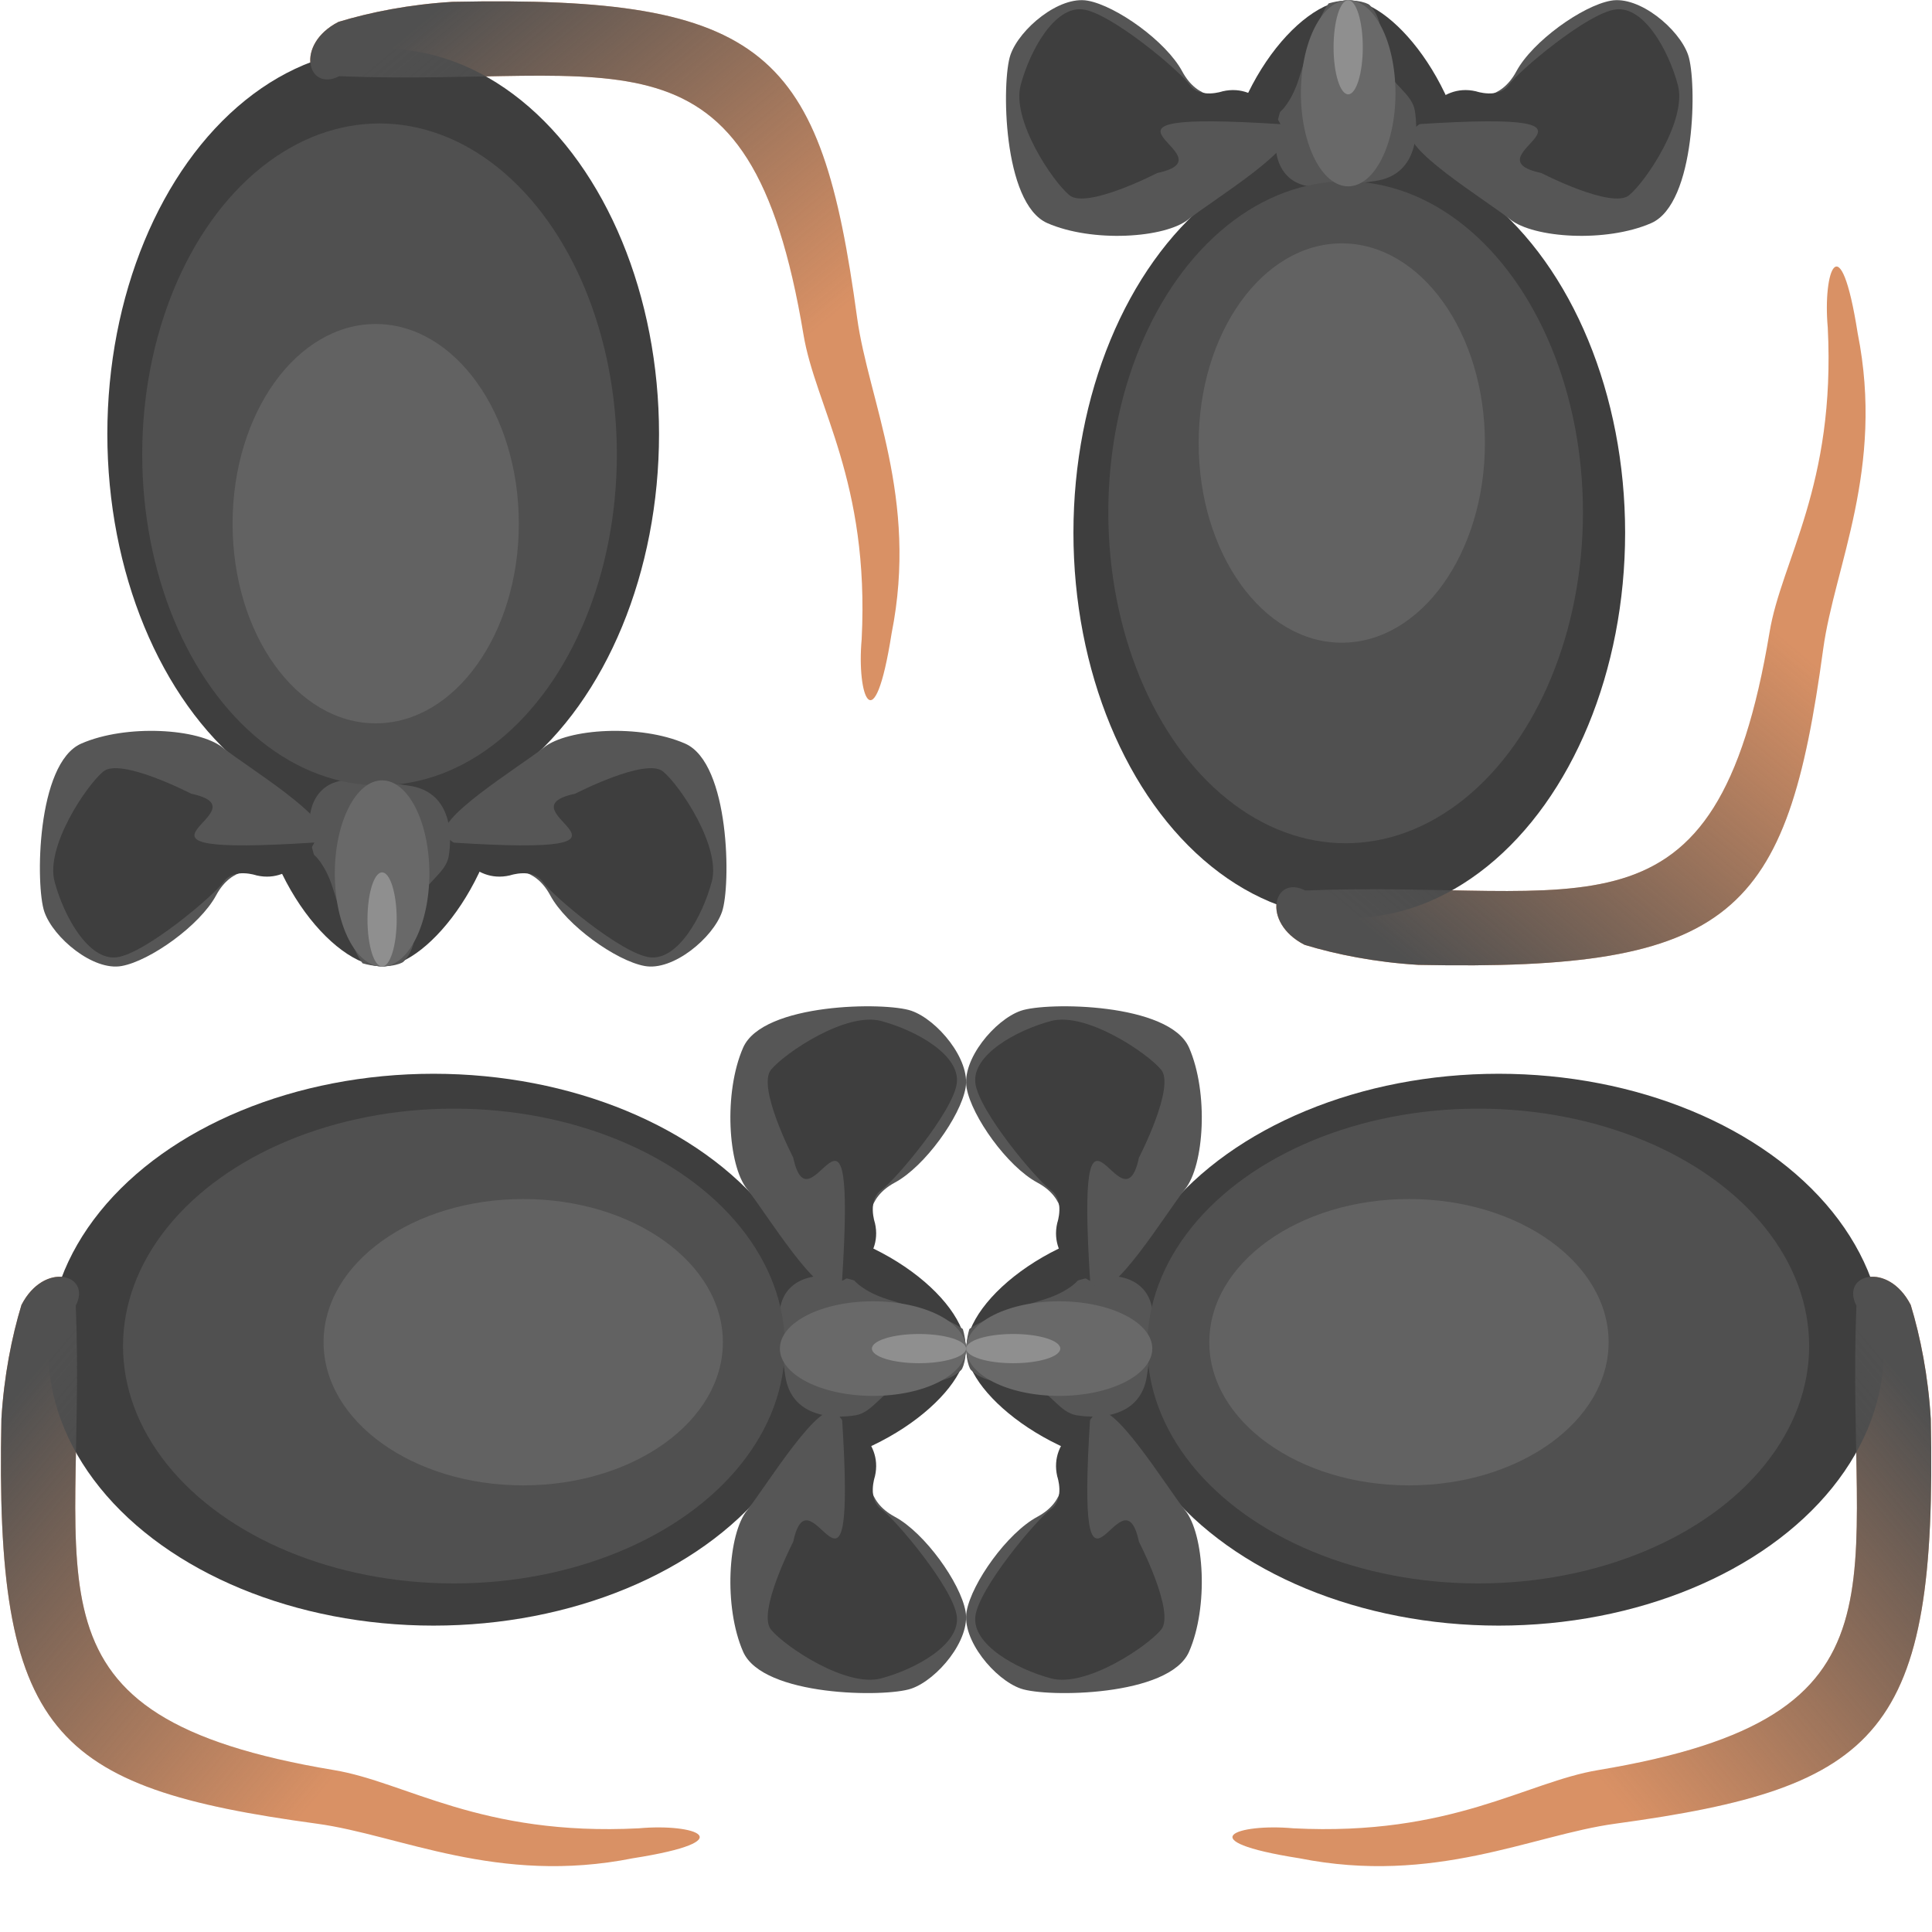 <?xml version="1.0" encoding="UTF-8" standalone="no"?>
<!-- Created with Inkscape (http://www.inkscape.org/) -->

<svg
   width="40"
   height="40"
   viewBox="0 0 10.583 10.583"
   version="1.1"
   id="svg5"
   inkscape:version="1.2.2 (1:1.2.2+202212051552+b0a8486541)"
   sodipodi:docname="mouse-sprites.svg"
   xmlns:inkscape="http://www.inkscape.org/namespaces/inkscape"
   xmlns:sodipodi="http://sodipodi.sourceforge.net/DTD/sodipodi-0.dtd"
   xmlns:xlink="http://www.w3.org/1999/xlink"
   xmlns="http://www.w3.org/2000/svg"
   xmlns:svg="http://www.w3.org/2000/svg">
  <sodipodi:namedview
     id="namedview7"
     pagecolor="#ffffff"
     bordercolor="#666666"
     borderopacity="1.0"
     inkscape:showpageshadow="2"
     inkscape:pageopacity="0.0"
     inkscape:pagecheckerboard="0"
     inkscape:deskcolor="#d1d1d1"
     inkscape:document-units="px"
     showgrid="false"
     showguides="true"
     inkscape:zoom="11.313709"
     inkscape:cx="19.622213"
     inkscape:cy="21.787728"
     inkscape:window-width="1366"
     inkscape:window-height="740"
     inkscape:window-x="0"
     inkscape:window-y="28"
     inkscape:window-maximized="1"
     inkscape:current-layer="g5965">
    <inkscape:grid
       type="xygrid"
       id="grid182" />
    <sodipodi:guide
       position="35.719,-12.926"
       orientation="0,-1"
       id="guide958"
       inkscape:locked="false" />
    <sodipodi:guide
       position="5.292,9.79"
       orientation="1,0"
       id="guide960"
       inkscape:locked="false" />
    <sodipodi:guide
       position="6.615,5.292"
       orientation="0,-1"
       id="guide4159"
       inkscape:locked="false" />
  </sodipodi:namedview>
  <defs
     id="defs2">
    <linearGradient
       inkscape:collect="always"
       id="linearGradient8547">
      <stop
         style="stop-color:#505050;stop-opacity:1;"
         offset="0"
         id="stop8543" />
      <stop
         style="stop-color:#505050;stop-opacity:0;"
         offset="1"
         id="stop8545" />
    </linearGradient>
    <linearGradient
       inkscape:collect="always"
       xlink:href="#linearGradient8547"
       id="linearGradient8549"
       x1="7.711"
       y1="5.104"
       x2="9.427"
       y2="3.05"
       gradientUnits="userSpaceOnUse" />
    <linearGradient
       inkscape:collect="always"
       xlink:href="#linearGradient8547"
       id="linearGradient8585"
       gradientUnits="userSpaceOnUse"
       x1="7.711"
       y1="5.104"
       x2="9.427"
       y2="3.05" />
    <linearGradient
       inkscape:collect="always"
       xlink:href="#linearGradient8547"
       id="linearGradient8655"
       gradientUnits="userSpaceOnUse"
       x1="7.711"
       y1="5.104"
       x2="9.427"
       y2="3.05" />
    <linearGradient
       inkscape:collect="always"
       xlink:href="#linearGradient8547"
       id="linearGradient8657"
       gradientUnits="userSpaceOnUse"
       x1="7.711"
       y1="5.104"
       x2="9.427"
       y2="3.05" />
  </defs>
  <g
     inkscape:label="Camada 1"
     inkscape:groupmode="layer"
     id="layer1">
    <g
       id="g9437"
       transform="rotate(-90,5.292,-4.6139527e-8)"
       inkscape:export-filename="sprites/mouse-2.png"
       inkscape:export-xdpi="96"
       inkscape:export-ydpi="96">
      <g
         id="g9435"
         transform="matrix(0,1,-0.999,0,5.294,-5.354)">
        <g
           id="g453"
           transform="translate(0.158,-0.043)">
          <g
             id="g9433"
             style="fill:#cfad93;fill-opacity:1"
             transform="translate(-0.173,0.053)">
            <g
               id="g5035"
               transform="translate(-0.357)">
              <g
                 id="g5165"
                 transform="matrix(1,0,0,1,-5.292,0.002)"
                 inkscape:export-filename="sprites/mouse-1.png"
                 inkscape:export-xdpi="96"
                 inkscape:export-ydpi="96">
                <g
                   id="g5163">
                  <g
                     id="g5971"
                     inkscape:export-filename="sprites/mouse-1.png"
                     inkscape:export-xdpi="96"
                     inkscape:export-ydpi="96">
                    <g
                       id="g5969"
                       transform="matrix(1,0,0,0.999,0.247,-5.5730446e-6)">
                      <g
                         id="g6254">
                        <g
                           id="g5965"
                           transform="matrix(1,0,0,0.975,-0.529,-2.3746605e-4)">
                          <g
                             id="g7185"
                             transform="translate(5.292)"
                             inkscape:export-filename="sprites/mouse-2.png"
                             inkscape:export-xdpi="96"
                             inkscape:export-ydpi="96">
                            <rect
                               style="fill:#000000;fill-opacity:0;stroke:none;stroke-width:0.748;stroke-linecap:round;stroke-linejoin:round;stroke-dasharray:none;stroke-opacity:1;paint-order:markers stroke fill"
                               id="rect7155"
                               width="5.298"
                               height="5.292"
                               x="-5.29"
                               y="5.369"
                               ry="2.646"
                               transform="matrix(0,-1.027,1,0,0.639,2.4880174e-4)" />
                            <path
                               style="fill:#d99165;fill-opacity:1;stroke:none;stroke-width:0.265px;stroke-linecap:butt;stroke-linejoin:miter;stroke-opacity:1"
                               d="M 10.363,1.819 C 10.267,1.207 10.171,1.479 10.199,1.787 c 0.044,0.869 -0.254,1.277 -0.319,1.673 -0.295,1.776 -1.013,1.354 -2.543,1.416 -0.173,-0.089 -0.245,0.174 -0.004,0.298 0.174,0.053 0.389,0.096 0.624,0.11 1.726,0.036 2.019,-0.274 2.217,-1.733 0.062,-0.454 0.337,-0.988 0.189,-1.732 z"
                               id="path7157"
                               sodipodi:nodetypes="ccscccsc"
                               transform="matrix(1,0,0,1.026,0.529,2.4366573e-4)" />
                            <ellipse
                               style="opacity:1;fill:#3e3e3e;fill-opacity:1;stroke:none;stroke-width:0.935;stroke-linecap:round;stroke-linejoin:round;paint-order:markers stroke fill"
                               id="ellipse7159"
                               cx="8.107"
                               cy="2.989"
                               rx="1.511"
                               ry="2.169" />
                            <path
                               id="path7161"
                               style="opacity:1;fill:#3e3e3e;fill-opacity:1;stroke-width:0.491;stroke-linecap:round;stroke-linejoin:round;paint-order:markers stroke fill"
                               d="m 8.778,1.176 c 0,0.654 -0.249,1.184 -0.671,1.184 -0.422,0 -0.704,-0.53 -0.704,-1.184 0,-0.654 0.429,-1.189 0.704,-1.184 C 8.353,-0.003 8.778,0.522 8.778,1.176 Z"
                               sodipodi:nodetypes="sssss" />
                            <g
                               id="g7167">
                              <path
                                 style="fill:#565656;fill-opacity:1;stroke:none;stroke-width:0.339px;stroke-linecap:butt;stroke-linejoin:miter;stroke-opacity:1"
                                 d="m 8.793,0.529 c 0,0 0.14,0.033 0.229,-0.137 C 9.111,0.222 9.384,0.023 9.539,-0.006 9.695,-0.036 9.914,0.153 9.963,0.299 10.012,0.444 10.007,1.135 9.761,1.246 9.514,1.357 9.116,1.331 8.987,1.224 8.858,1.118 8.364,0.809 8.453,0.721 8.543,0.633 8.793,0.529 8.793,0.529 Z"
                                 id="path7163"
                                 sodipodi:nodetypes="cssssssc" />
                              <path
                                 style="fill:#3e3e3e;fill-opacity:1;stroke:none;stroke-width:0.467px;stroke-linecap:butt;stroke-linejoin:miter;stroke-opacity:1"
                                 d="m 8.484,0.689 c 1.26,-0.083 0.237,0.179 0.675,0.275 0,0 0.386,0.205 0.481,0.125 C 9.734,1.009 9.958,0.665 9.907,0.469 9.856,0.273 9.721,0.023 9.566,0.043 9.411,0.064 9.036,0.388 8.981,0.468 8.925,0.548 8.801,0.504 8.801,0.504 8.592,0.454 8.484,0.689 8.484,0.689 Z"
                                 id="path7165"
                                 sodipodi:nodetypes="ccsssscc" />
                            </g>
                            <path
                               style="fill:#565656;fill-opacity:1;stroke:none;stroke-width:0.287px;stroke-linecap:butt;stroke-linejoin:miter;stroke-opacity:1"
                               d="M 7.994,0.009 C 7.938,0.085 7.873,0.292 7.832,0.43 7.789,0.571 7.728,0.62 7.728,0.62 c 0,0 -0.07,0.213 0.022,0.339 C 7.843,1.086 8.019,1.042 8.248,1.009 8.477,0.976 8.487,0.742 8.466,0.612 8.451,0.519 8.339,0.463 8.317,0.382 8.277,0.236 8.303,0.106 8.218,0.018 8.205,0.005 8.116,-0.027 7.994,0.009 Z"
                               id="path7169"
                               sodipodi:nodetypes="cscsssssc" />
                            <ellipse
                               style="opacity:1;fill:#505050;fill-opacity:1;stroke:none;stroke-width:1.342;stroke-linecap:round;stroke-linejoin:round;paint-order:markers stroke fill"
                               id="ellipse7171"
                               cx="8.087"
                               cy="2.874"
                               rx="1.3"
                               ry="1.863" />
                            <ellipse
                               style="opacity:1;fill:#626262;fill-opacity:1;stroke:none;stroke-width:0.81;stroke-linecap:round;stroke-linejoin:round;paint-order:markers stroke fill"
                               id="ellipse7173"
                               cx="8.066"
                               cy="2.484"
                               rx="0.784"
                               ry="1.124" />
                            <ellipse
                               style="opacity:1;fill:#696969;fill-opacity:1;stroke:none;stroke-width:3.229;stroke-linecap:round;stroke-linejoin:round;paint-order:markers stroke fill"
                               id="ellipse7175"
                               cx="8.101"
                               cy="0.515"
                               rx="0.259"
                               ry="0.524" />
                            <ellipse
                               style="opacity:1;fill:#8f8f8f;fill-opacity:1;stroke:none;stroke-width:1.278;stroke-linecap:round;stroke-linejoin:round;paint-order:markers stroke fill"
                               id="ellipse7177"
                               cx="8.101"
                               cy="0.256"
                               rx="0.08"
                               ry="0.265" />
                            <g
                               id="g7183"
                               transform="matrix(-1,0,0,1,16.214,0)">
                              <path
                                 style="fill:#565656;fill-opacity:1;stroke:none;stroke-width:0.339px;stroke-linecap:butt;stroke-linejoin:miter;stroke-opacity:1"
                                 d="m 8.793,0.529 c 0,0 0.14,0.033 0.229,-0.137 C 9.111,0.222 9.384,0.023 9.539,-0.006 9.695,-0.036 9.914,0.153 9.963,0.299 10.012,0.444 10.007,1.135 9.761,1.246 9.514,1.357 9.116,1.331 8.987,1.224 8.858,1.118 8.364,0.809 8.453,0.721 8.543,0.633 8.793,0.529 8.793,0.529 Z"
                                 id="path7179"
                                 sodipodi:nodetypes="cssssssc" />
                              <path
                                 style="fill:#3e3e3e;fill-opacity:1;stroke:none;stroke-width:0.467px;stroke-linecap:butt;stroke-linejoin:miter;stroke-opacity:1"
                                 d="m 8.484,0.689 c 1.26,-0.083 0.237,0.179 0.675,0.275 0,0 0.386,0.205 0.481,0.125 C 9.734,1.009 9.958,0.665 9.907,0.469 9.856,0.273 9.721,0.023 9.566,0.043 9.411,0.064 9.036,0.388 8.981,0.468 8.925,0.548 8.801,0.504 8.801,0.504 8.592,0.454 8.484,0.689 8.484,0.689 Z"
                                 id="path7181"
                                 sodipodi:nodetypes="ccsssscc" />
                            </g>
                            <path
                               style="fill:url(#linearGradient8549);fill-opacity:1;stroke:none;stroke-width:0.265px;stroke-linecap:butt;stroke-linejoin:miter;stroke-opacity:1"
                               d="M 10.363,1.819 C 10.267,1.207 10.171,1.479 10.199,1.787 c 0.044,0.869 -0.254,1.277 -0.319,1.673 -0.295,1.776 -1.013,1.354 -2.543,1.416 -0.173,-0.089 -0.245,0.174 -0.004,0.298 0.174,0.053 0.389,0.096 0.624,0.11 1.726,0.036 2.019,-0.274 2.217,-1.733 0.062,-0.454 0.337,-0.988 0.189,-1.732 z"
                               id="path8472"
                               sodipodi:nodetypes="ccscccsc"
                               transform="matrix(1,0,0,1.026,0.529,2.4366573e-4)" />
                          </g>
                          <g
                             id="g8583"
                             inkscape:export-filename="sprites/mouse-1.png"
                             inkscape:export-xdpi="96"
                             inkscape:export-ydpi="96"
                             transform="matrix(1,0,0,-1,0,5.422)">
                            <rect
                               style="fill:#000000;fill-opacity:0;stroke:none;stroke-width:0.748;stroke-linecap:round;stroke-linejoin:round;stroke-dasharray:none;stroke-opacity:1;paint-order:markers stroke fill"
                               id="rect8551"
                               width="5.298"
                               height="5.292"
                               x="-5.29"
                               y="5.369"
                               ry="2.646"
                               transform="matrix(0,-1.027,1,0,0.639,2.4880174e-4)" />
                            <path
                               style="fill:#d99165;fill-opacity:1;stroke:none;stroke-width:0.265px;stroke-linecap:butt;stroke-linejoin:miter;stroke-opacity:1"
                               d="M 10.363,1.819 C 10.267,1.207 10.171,1.479 10.199,1.787 c 0.044,0.869 -0.254,1.277 -0.319,1.673 -0.295,1.776 -1.013,1.354 -2.543,1.416 -0.173,-0.089 -0.245,0.174 -0.004,0.298 0.174,0.053 0.389,0.096 0.624,0.11 1.726,0.036 2.019,-0.274 2.217,-1.733 0.062,-0.454 0.337,-0.988 0.189,-1.732 z"
                               id="path8553"
                               sodipodi:nodetypes="ccscccsc"
                               transform="matrix(1,0,0,1.026,0.529,2.4366573e-4)" />
                            <ellipse
                               style="opacity:1;fill:#3e3e3e;fill-opacity:1;stroke:none;stroke-width:0.935;stroke-linecap:round;stroke-linejoin:round;paint-order:markers stroke fill"
                               id="ellipse8555"
                               cx="8.107"
                               cy="2.989"
                               rx="1.511"
                               ry="2.169" />
                            <path
                               id="path8557"
                               style="opacity:1;fill:#3e3e3e;fill-opacity:1;stroke-width:0.491;stroke-linecap:round;stroke-linejoin:round;paint-order:markers stroke fill"
                               d="m 8.778,1.176 c 0,0.654 -0.249,1.184 -0.671,1.184 -0.422,0 -0.704,-0.53 -0.704,-1.184 0,-0.654 0.429,-1.189 0.704,-1.184 C 8.353,-0.003 8.778,0.522 8.778,1.176 Z"
                               sodipodi:nodetypes="sssss" />
                            <g
                               id="g8563">
                              <path
                                 style="fill:#565656;fill-opacity:1;stroke:none;stroke-width:0.339px;stroke-linecap:butt;stroke-linejoin:miter;stroke-opacity:1"
                                 d="m 8.793,0.529 c 0,0 0.14,0.033 0.229,-0.137 C 9.111,0.222 9.384,0.023 9.539,-0.006 9.695,-0.036 9.914,0.153 9.963,0.299 10.012,0.444 10.007,1.135 9.761,1.246 9.514,1.357 9.116,1.331 8.987,1.224 8.858,1.118 8.364,0.809 8.453,0.721 8.543,0.633 8.793,0.529 8.793,0.529 Z"
                                 id="path8559"
                                 sodipodi:nodetypes="cssssssc" />
                              <path
                                 style="fill:#3e3e3e;fill-opacity:1;stroke:none;stroke-width:0.467px;stroke-linecap:butt;stroke-linejoin:miter;stroke-opacity:1"
                                 d="m 8.484,0.689 c 1.26,-0.083 0.237,0.179 0.675,0.275 0,0 0.386,0.205 0.481,0.125 C 9.734,1.009 9.958,0.665 9.907,0.469 9.856,0.273 9.721,0.023 9.566,0.043 9.411,0.064 9.036,0.388 8.981,0.468 8.925,0.548 8.801,0.504 8.801,0.504 8.592,0.454 8.484,0.689 8.484,0.689 Z"
                                 id="path8561"
                                 sodipodi:nodetypes="ccsssscc" />
                            </g>
                            <path
                               style="fill:#565656;fill-opacity:1;stroke:none;stroke-width:0.287px;stroke-linecap:butt;stroke-linejoin:miter;stroke-opacity:1"
                               d="M 7.994,0.009 C 7.938,0.085 7.873,0.292 7.832,0.43 7.789,0.571 7.728,0.62 7.728,0.62 c 0,0 -0.07,0.213 0.022,0.339 C 7.843,1.086 8.019,1.042 8.248,1.009 8.477,0.976 8.487,0.742 8.466,0.612 8.451,0.519 8.339,0.463 8.317,0.382 8.277,0.236 8.303,0.106 8.218,0.018 8.205,0.005 8.116,-0.027 7.994,0.009 Z"
                               id="path8565"
                               sodipodi:nodetypes="cscsssssc" />
                            <ellipse
                               style="opacity:1;fill:#505050;fill-opacity:1;stroke:none;stroke-width:1.342;stroke-linecap:round;stroke-linejoin:round;paint-order:markers stroke fill"
                               id="ellipse8567"
                               cx="8.087"
                               cy="2.874"
                               rx="1.3"
                               ry="1.863" />
                            <ellipse
                               style="opacity:1;fill:#626262;fill-opacity:1;stroke:none;stroke-width:0.81;stroke-linecap:round;stroke-linejoin:round;paint-order:markers stroke fill"
                               id="ellipse8569"
                               cx="8.066"
                               cy="2.484"
                               rx="0.784"
                               ry="1.124" />
                            <ellipse
                               style="opacity:1;fill:#696969;fill-opacity:1;stroke:none;stroke-width:3.229;stroke-linecap:round;stroke-linejoin:round;paint-order:markers stroke fill"
                               id="ellipse8571"
                               cx="8.101"
                               cy="0.515"
                               rx="0.259"
                               ry="0.524" />
                            <ellipse
                               style="opacity:1;fill:#8f8f8f;fill-opacity:1;stroke:none;stroke-width:1.278;stroke-linecap:round;stroke-linejoin:round;paint-order:markers stroke fill"
                               id="ellipse8573"
                               cx="8.101"
                               cy="0.256"
                               rx="0.08"
                               ry="0.265" />
                            <g
                               id="g8579"
                               transform="matrix(-1,0,0,1,16.214,0)">
                              <path
                                 style="fill:#565656;fill-opacity:1;stroke:none;stroke-width:0.339px;stroke-linecap:butt;stroke-linejoin:miter;stroke-opacity:1"
                                 d="m 8.793,0.529 c 0,0 0.14,0.033 0.229,-0.137 C 9.111,0.222 9.384,0.023 9.539,-0.006 9.695,-0.036 9.914,0.153 9.963,0.299 10.012,0.444 10.007,1.135 9.761,1.246 9.514,1.357 9.116,1.331 8.987,1.224 8.858,1.118 8.364,0.809 8.453,0.721 8.543,0.633 8.793,0.529 8.793,0.529 Z"
                                 id="path8575"
                                 sodipodi:nodetypes="cssssssc" />
                              <path
                                 style="fill:#3e3e3e;fill-opacity:1;stroke:none;stroke-width:0.467px;stroke-linecap:butt;stroke-linejoin:miter;stroke-opacity:1"
                                 d="m 8.484,0.689 c 1.26,-0.083 0.237,0.179 0.675,0.275 0,0 0.386,0.205 0.481,0.125 C 9.734,1.009 9.958,0.665 9.907,0.469 9.856,0.273 9.721,0.023 9.566,0.043 9.411,0.064 9.036,0.388 8.981,0.468 8.925,0.548 8.801,0.504 8.801,0.504 8.592,0.454 8.484,0.689 8.484,0.689 Z"
                                 id="path8577"
                                 sodipodi:nodetypes="ccsssscc" />
                            </g>
                            <path
                               style="fill:url(#linearGradient8585);fill-opacity:1;stroke:none;stroke-width:0.265px;stroke-linecap:butt;stroke-linejoin:miter;stroke-opacity:1"
                               d="M 10.363,1.819 C 10.267,1.207 10.171,1.479 10.199,1.787 c 0.044,0.869 -0.254,1.277 -0.319,1.673 -0.295,1.776 -1.013,1.354 -2.543,1.416 -0.173,-0.089 -0.245,0.174 -0.004,0.298 0.174,0.053 0.389,0.096 0.624,0.11 1.726,0.036 2.019,-0.274 2.217,-1.733 0.062,-0.454 0.337,-0.988 0.189,-1.732 z"
                               id="path8581"
                               sodipodi:nodetypes="ccscccsc"
                               transform="matrix(1,0,0,1.026,0.529,2.4366573e-4)" />
                          </g>
                          <g
                             id="g8619"
                             transform="matrix(0,1.028,0.973,0,11.309,-0.746)"
                             inkscape:export-filename="sprites/mouse-4.png"
                             inkscape:export-xdpi="96"
                             inkscape:export-ydpi="96">
                            <rect
                               style="fill:#000000;fill-opacity:0;stroke:none;stroke-width:0.748;stroke-linecap:round;stroke-linejoin:round;stroke-dasharray:none;stroke-opacity:1;paint-order:markers stroke fill"
                               id="rect8587"
                               width="5.298"
                               height="5.292"
                               x="-5.29"
                               y="5.369"
                               ry="2.646"
                               transform="matrix(0,-1.027,1,0,0.639,2.4880174e-4)" />
                            <path
                               style="fill:#d99165;fill-opacity:1;stroke:none;stroke-width:0.265px;stroke-linecap:butt;stroke-linejoin:miter;stroke-opacity:1"
                               d="M 10.363,1.819 C 10.267,1.207 10.171,1.479 10.199,1.787 c 0.044,0.869 -0.254,1.277 -0.319,1.673 -0.295,1.776 -1.013,1.354 -2.543,1.416 -0.173,-0.089 -0.245,0.174 -0.004,0.298 0.174,0.053 0.389,0.096 0.624,0.11 1.726,0.036 2.019,-0.274 2.217,-1.733 0.062,-0.454 0.337,-0.988 0.189,-1.732 z"
                               id="path8589"
                               sodipodi:nodetypes="ccscccsc"
                               transform="matrix(1,0,0,1.026,0.529,2.4366573e-4)" />
                            <ellipse
                               style="opacity:1;fill:#3e3e3e;fill-opacity:1;stroke:none;stroke-width:0.935;stroke-linecap:round;stroke-linejoin:round;paint-order:markers stroke fill"
                               id="ellipse8591"
                               cx="8.107"
                               cy="2.989"
                               rx="1.511"
                               ry="2.169" />
                            <path
                               id="path8593"
                               style="opacity:1;fill:#3e3e3e;fill-opacity:1;stroke-width:0.491;stroke-linecap:round;stroke-linejoin:round;paint-order:markers stroke fill"
                               d="m 8.778,1.176 c 0,0.654 -0.249,1.184 -0.671,1.184 -0.422,0 -0.704,-0.53 -0.704,-1.184 0,-0.654 0.429,-1.189 0.704,-1.184 C 8.353,-0.003 8.778,0.522 8.778,1.176 Z"
                               sodipodi:nodetypes="sssss" />
                            <g
                               id="g8599">
                              <path
                                 style="fill:#565656;fill-opacity:1;stroke:none;stroke-width:0.339px;stroke-linecap:butt;stroke-linejoin:miter;stroke-opacity:1"
                                 d="m 8.793,0.529 c 0,0 0.14,0.033 0.229,-0.137 C 9.111,0.222 9.384,0.023 9.539,-0.006 9.695,-0.036 9.914,0.153 9.963,0.299 10.012,0.444 10.007,1.135 9.761,1.246 9.514,1.357 9.116,1.331 8.987,1.224 8.858,1.118 8.364,0.809 8.453,0.721 8.543,0.633 8.793,0.529 8.793,0.529 Z"
                                 id="path8595"
                                 sodipodi:nodetypes="cssssssc" />
                              <path
                                 style="fill:#3e3e3e;fill-opacity:1;stroke:none;stroke-width:0.467px;stroke-linecap:butt;stroke-linejoin:miter;stroke-opacity:1"
                                 d="m 8.484,0.689 c 1.26,-0.083 0.237,0.179 0.675,0.275 0,0 0.386,0.205 0.481,0.125 C 9.734,1.009 9.958,0.665 9.907,0.469 9.856,0.273 9.721,0.023 9.566,0.043 9.411,0.064 9.036,0.388 8.981,0.468 8.925,0.548 8.801,0.504 8.801,0.504 8.592,0.454 8.484,0.689 8.484,0.689 Z"
                                 id="path8597"
                                 sodipodi:nodetypes="ccsssscc" />
                            </g>
                            <path
                               style="fill:#565656;fill-opacity:1;stroke:none;stroke-width:0.287px;stroke-linecap:butt;stroke-linejoin:miter;stroke-opacity:1"
                               d="M 7.994,0.009 C 7.938,0.085 7.873,0.292 7.832,0.43 7.789,0.571 7.728,0.62 7.728,0.62 c 0,0 -0.07,0.213 0.022,0.339 C 7.843,1.086 8.019,1.042 8.248,1.009 8.477,0.976 8.487,0.742 8.466,0.612 8.451,0.519 8.339,0.463 8.317,0.382 8.277,0.236 8.303,0.106 8.218,0.018 8.205,0.005 8.116,-0.027 7.994,0.009 Z"
                               id="path8601"
                               sodipodi:nodetypes="cscsssssc" />
                            <ellipse
                               style="opacity:1;fill:#505050;fill-opacity:1;stroke:none;stroke-width:1.342;stroke-linecap:round;stroke-linejoin:round;paint-order:markers stroke fill"
                               id="ellipse8603"
                               cx="8.087"
                               cy="2.874"
                               rx="1.3"
                               ry="1.863" />
                            <ellipse
                               style="opacity:1;fill:#626262;fill-opacity:1;stroke:none;stroke-width:0.81;stroke-linecap:round;stroke-linejoin:round;paint-order:markers stroke fill"
                               id="ellipse8605"
                               cx="8.066"
                               cy="2.484"
                               rx="0.784"
                               ry="1.124" />
                            <ellipse
                               style="opacity:1;fill:#696969;fill-opacity:1;stroke:none;stroke-width:3.229;stroke-linecap:round;stroke-linejoin:round;paint-order:markers stroke fill"
                               id="ellipse8607"
                               cx="8.101"
                               cy="0.515"
                               rx="0.259"
                               ry="0.524" />
                            <ellipse
                               style="opacity:1;fill:#8f8f8f;fill-opacity:1;stroke:none;stroke-width:1.278;stroke-linecap:round;stroke-linejoin:round;paint-order:markers stroke fill"
                               id="ellipse8609"
                               cx="8.101"
                               cy="0.256"
                               rx="0.08"
                               ry="0.265" />
                            <g
                               id="g8615"
                               transform="matrix(-1,0,0,1,16.214,0)">
                              <path
                                 style="fill:#565656;fill-opacity:1;stroke:none;stroke-width:0.339px;stroke-linecap:butt;stroke-linejoin:miter;stroke-opacity:1"
                                 d="m 8.793,0.529 c 0,0 0.14,0.033 0.229,-0.137 C 9.111,0.222 9.384,0.023 9.539,-0.006 9.695,-0.036 9.914,0.153 9.963,0.299 10.012,0.444 10.007,1.135 9.761,1.246 9.514,1.357 9.116,1.331 8.987,1.224 8.858,1.118 8.364,0.809 8.453,0.721 8.543,0.633 8.793,0.529 8.793,0.529 Z"
                                 id="path8611"
                                 sodipodi:nodetypes="cssssssc" />
                              <path
                                 style="fill:#3e3e3e;fill-opacity:1;stroke:none;stroke-width:0.467px;stroke-linecap:butt;stroke-linejoin:miter;stroke-opacity:1"
                                 d="m 8.484,0.689 c 1.26,-0.083 0.237,0.179 0.675,0.275 0,0 0.386,0.205 0.481,0.125 C 9.734,1.009 9.958,0.665 9.907,0.469 9.856,0.273 9.721,0.023 9.566,0.043 9.411,0.064 9.036,0.388 8.981,0.468 8.925,0.548 8.801,0.504 8.801,0.504 8.592,0.454 8.484,0.689 8.484,0.689 Z"
                                 id="path8613"
                                 sodipodi:nodetypes="ccsssscc" />
                            </g>
                            <path
                               style="fill:url(#linearGradient8657);fill-opacity:1;stroke:none;stroke-width:0.265px;stroke-linecap:butt;stroke-linejoin:miter;stroke-opacity:1"
                               d="M 10.363,1.819 C 10.267,1.207 10.171,1.479 10.199,1.787 c 0.044,0.869 -0.254,1.277 -0.319,1.673 -0.295,1.776 -1.013,1.354 -2.543,1.416 -0.173,-0.089 -0.245,0.174 -0.004,0.298 0.174,0.053 0.389,0.096 0.624,0.11 1.726,0.036 2.019,-0.274 2.217,-1.733 0.062,-0.454 0.337,-0.988 0.189,-1.732 z"
                               id="path8617"
                               sodipodi:nodetypes="ccscccsc"
                               transform="matrix(1,0,0,1.026,0.529,2.4366573e-4)" />
                          </g>
                          <g
                             id="g8653"
                             inkscape:export-filename="sprites/mouse-3.png"
                             inkscape:export-xdpi="96"
                             inkscape:export-ydpi="96"
                             transform="matrix(0,1.028,-0.973,0,11.291,-0.746)">
                            <rect
                               style="fill:#000000;fill-opacity:0;stroke:none;stroke-width:0.748;stroke-linecap:round;stroke-linejoin:round;stroke-dasharray:none;stroke-opacity:1;paint-order:markers stroke fill"
                               id="rect8621"
                               width="5.298"
                               height="5.292"
                               x="-5.29"
                               y="5.369"
                               ry="2.646"
                               transform="matrix(0,-1.027,1,0,0.639,2.4880174e-4)" />
                            <path
                               style="fill:#d99165;fill-opacity:1;stroke:none;stroke-width:0.265px;stroke-linecap:butt;stroke-linejoin:miter;stroke-opacity:1"
                               d="M 10.363,1.819 C 10.267,1.207 10.171,1.479 10.199,1.787 c 0.044,0.869 -0.254,1.277 -0.319,1.673 -0.295,1.776 -1.013,1.354 -2.543,1.416 -0.173,-0.089 -0.245,0.174 -0.004,0.298 0.174,0.053 0.389,0.096 0.624,0.11 1.726,0.036 2.019,-0.274 2.217,-1.733 0.062,-0.454 0.337,-0.988 0.189,-1.732 z"
                               id="path8623"
                               sodipodi:nodetypes="ccscccsc"
                               transform="matrix(1,0,0,1.026,0.529,2.4366573e-4)" />
                            <ellipse
                               style="opacity:1;fill:#3e3e3e;fill-opacity:1;stroke:none;stroke-width:0.935;stroke-linecap:round;stroke-linejoin:round;paint-order:markers stroke fill"
                               id="ellipse8625"
                               cx="8.107"
                               cy="2.989"
                               rx="1.511"
                               ry="2.169" />
                            <path
                               id="path8627"
                               style="opacity:1;fill:#3e3e3e;fill-opacity:1;stroke-width:0.491;stroke-linecap:round;stroke-linejoin:round;paint-order:markers stroke fill"
                               d="m 8.778,1.176 c 0,0.654 -0.249,1.184 -0.671,1.184 -0.422,0 -0.704,-0.53 -0.704,-1.184 0,-0.654 0.429,-1.189 0.704,-1.184 C 8.353,-0.003 8.778,0.522 8.778,1.176 Z"
                               sodipodi:nodetypes="sssss" />
                            <g
                               id="g8633">
                              <path
                                 style="fill:#565656;fill-opacity:1;stroke:none;stroke-width:0.339px;stroke-linecap:butt;stroke-linejoin:miter;stroke-opacity:1"
                                 d="m 8.793,0.529 c 0,0 0.14,0.033 0.229,-0.137 C 9.111,0.222 9.384,0.023 9.539,-0.006 9.695,-0.036 9.914,0.153 9.963,0.299 10.012,0.444 10.007,1.135 9.761,1.246 9.514,1.357 9.116,1.331 8.987,1.224 8.858,1.118 8.364,0.809 8.453,0.721 8.543,0.633 8.793,0.529 8.793,0.529 Z"
                                 id="path8629"
                                 sodipodi:nodetypes="cssssssc" />
                              <path
                                 style="fill:#3e3e3e;fill-opacity:1;stroke:none;stroke-width:0.467px;stroke-linecap:butt;stroke-linejoin:miter;stroke-opacity:1"
                                 d="m 8.484,0.689 c 1.26,-0.083 0.237,0.179 0.675,0.275 0,0 0.386,0.205 0.481,0.125 C 9.734,1.009 9.958,0.665 9.907,0.469 9.856,0.273 9.721,0.023 9.566,0.043 9.411,0.064 9.036,0.388 8.981,0.468 8.925,0.548 8.801,0.504 8.801,0.504 8.592,0.454 8.484,0.689 8.484,0.689 Z"
                                 id="path8631"
                                 sodipodi:nodetypes="ccsssscc" />
                            </g>
                            <path
                               style="fill:#565656;fill-opacity:1;stroke:none;stroke-width:0.287px;stroke-linecap:butt;stroke-linejoin:miter;stroke-opacity:1"
                               d="M 7.994,0.009 C 7.938,0.085 7.873,0.292 7.832,0.43 7.789,0.571 7.728,0.62 7.728,0.62 c 0,0 -0.07,0.213 0.022,0.339 C 7.843,1.086 8.019,1.042 8.248,1.009 8.477,0.976 8.487,0.742 8.466,0.612 8.451,0.519 8.339,0.463 8.317,0.382 8.277,0.236 8.303,0.106 8.218,0.018 8.205,0.005 8.116,-0.027 7.994,0.009 Z"
                               id="path8635"
                               sodipodi:nodetypes="cscsssssc" />
                            <ellipse
                               style="opacity:1;fill:#505050;fill-opacity:1;stroke:none;stroke-width:1.342;stroke-linecap:round;stroke-linejoin:round;paint-order:markers stroke fill"
                               id="ellipse8637"
                               cx="8.087"
                               cy="2.874"
                               rx="1.3"
                               ry="1.863" />
                            <ellipse
                               style="opacity:1;fill:#626262;fill-opacity:1;stroke:none;stroke-width:0.81;stroke-linecap:round;stroke-linejoin:round;paint-order:markers stroke fill"
                               id="ellipse8639"
                               cx="8.066"
                               cy="2.484"
                               rx="0.784"
                               ry="1.124" />
                            <ellipse
                               style="opacity:1;fill:#696969;fill-opacity:1;stroke:none;stroke-width:3.229;stroke-linecap:round;stroke-linejoin:round;paint-order:markers stroke fill"
                               id="ellipse8641"
                               cx="8.101"
                               cy="0.515"
                               rx="0.259"
                               ry="0.524" />
                            <ellipse
                               style="opacity:1;fill:#8f8f8f;fill-opacity:1;stroke:none;stroke-width:1.278;stroke-linecap:round;stroke-linejoin:round;paint-order:markers stroke fill"
                               id="ellipse8643"
                               cx="8.101"
                               cy="0.256"
                               rx="0.08"
                               ry="0.265" />
                            <g
                               id="g8649"
                               transform="matrix(-1,0,0,1,16.214,0)">
                              <path
                                 style="fill:#565656;fill-opacity:1;stroke:none;stroke-width:0.339px;stroke-linecap:butt;stroke-linejoin:miter;stroke-opacity:1"
                                 d="m 8.793,0.529 c 0,0 0.14,0.033 0.229,-0.137 C 9.111,0.222 9.384,0.023 9.539,-0.006 9.695,-0.036 9.914,0.153 9.963,0.299 10.012,0.444 10.007,1.135 9.761,1.246 9.514,1.357 9.116,1.331 8.987,1.224 8.858,1.118 8.364,0.809 8.453,0.721 8.543,0.633 8.793,0.529 8.793,0.529 Z"
                                 id="path8645"
                                 sodipodi:nodetypes="cssssssc" />
                              <path
                                 style="fill:#3e3e3e;fill-opacity:1;stroke:none;stroke-width:0.467px;stroke-linecap:butt;stroke-linejoin:miter;stroke-opacity:1"
                                 d="m 8.484,0.689 c 1.26,-0.083 0.237,0.179 0.675,0.275 0,0 0.386,0.205 0.481,0.125 C 9.734,1.009 9.958,0.665 9.907,0.469 9.856,0.273 9.721,0.023 9.566,0.043 9.411,0.064 9.036,0.388 8.981,0.468 8.925,0.548 8.801,0.504 8.801,0.504 8.592,0.454 8.484,0.689 8.484,0.689 Z"
                                 id="path8647"
                                 sodipodi:nodetypes="ccsssscc" />
                            </g>
                            <path
                               style="fill:url(#linearGradient8655);fill-opacity:1;stroke:none;stroke-width:0.265px;stroke-linecap:butt;stroke-linejoin:miter;stroke-opacity:1"
                               d="M 10.363,1.819 C 10.267,1.207 10.171,1.479 10.199,1.787 c 0.044,0.869 -0.254,1.277 -0.319,1.673 -0.295,1.776 -1.013,1.354 -2.543,1.416 -0.173,-0.089 -0.245,0.174 -0.004,0.298 0.174,0.053 0.389,0.096 0.624,0.11 1.726,0.036 2.019,-0.274 2.217,-1.733 0.062,-0.454 0.337,-0.988 0.189,-1.732 z"
                               id="path8651"
                               sodipodi:nodetypes="ccscccsc"
                               transform="matrix(1,0,0,1.026,0.529,2.4366573e-4)" />
                          </g>
                        </g>
                      </g>
                    </g>
                  </g>
                  <g
                     id="g6288"
                     inkscape:export-filename="sprites/mouse-2.png"
                     inkscape:export-xdpi="96"
                     inkscape:export-ydpi="96"
                     transform="matrix(0,1.001,-0.999,0,16.3,-5.743)">
                    <g
                       id="g6286"
                       transform="matrix(1,0,0,0.999,0.247,-5.5730446e-6)">
                      <g
                         id="g6284" />
                    </g>
                  </g>
                </g>
              </g>
            </g>
          </g>
        </g>
      </g>
    </g>
  </g>
</svg>
